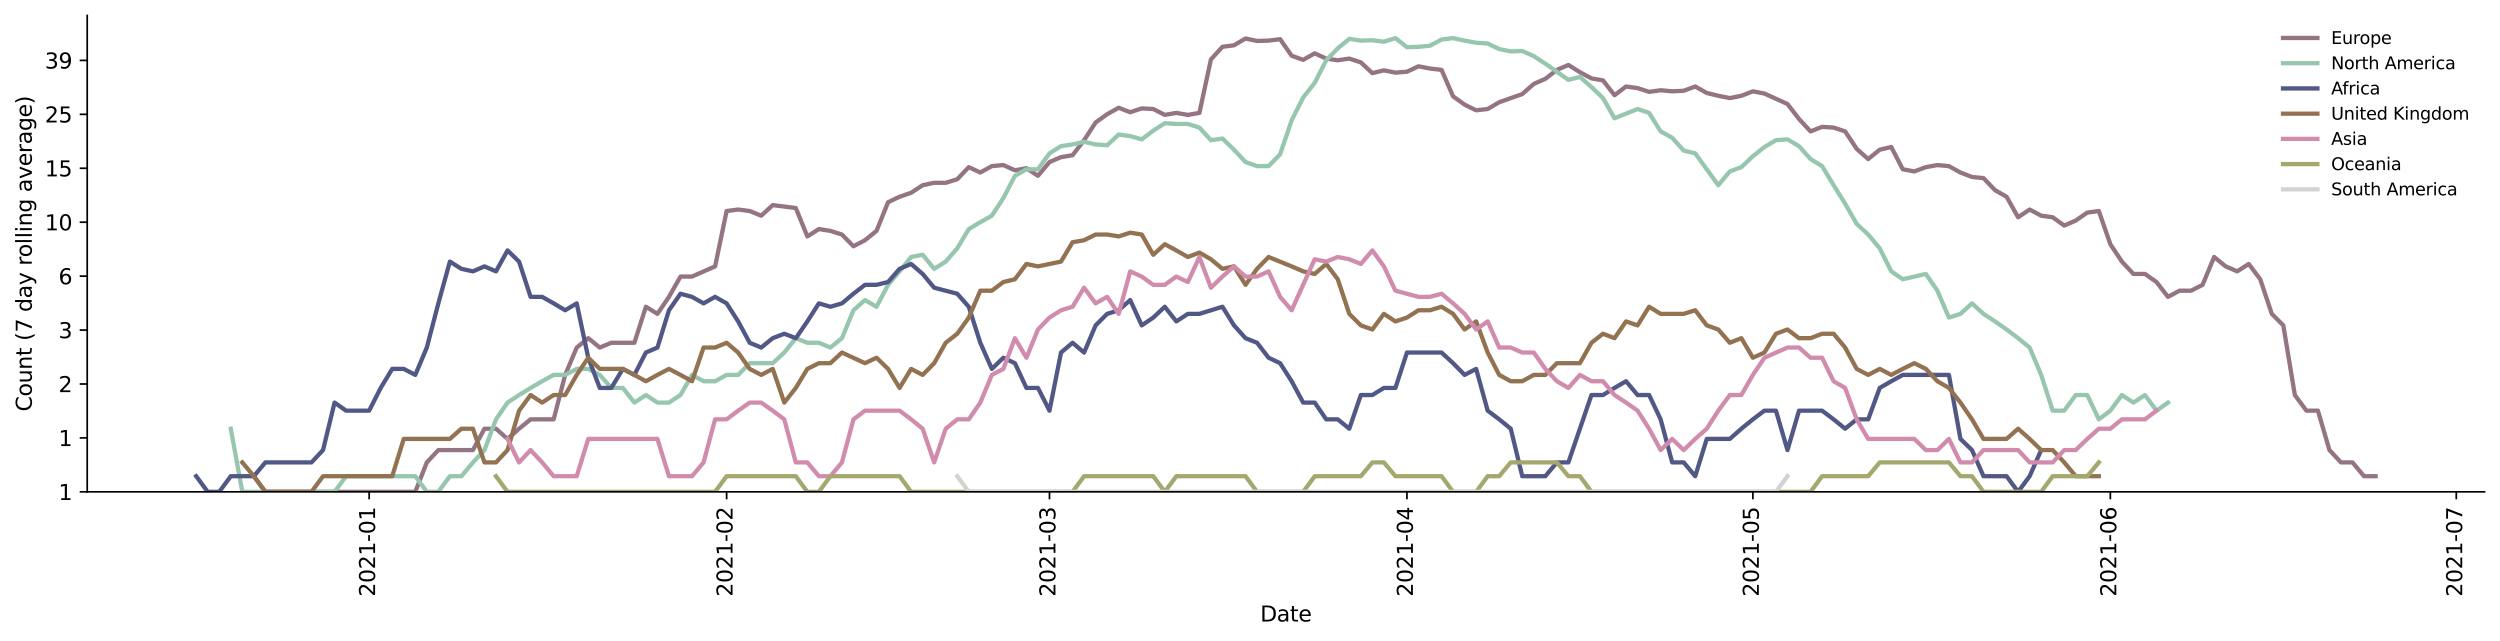 <?xml version="1.0" encoding="utf-8" standalone="no"?>
<!DOCTYPE svg PUBLIC "-//W3C//DTD SVG 1.1//EN"
  "http://www.w3.org/Graphics/SVG/1.1/DTD/svg11.dtd">
<svg height="298.621pt" version="1.1" viewBox="0 0 1163.803 298.621" width="1163.803pt" xmlns="http://www.w3.org/2000/svg" xmlns:xlink="http://www.w3.org/1999/xlink">
 <defs>
  <style type="text/css">*{stroke-linecap:butt;stroke-linejoin:round;}</style>
 </defs>
 <g id="figure_1">
  <g id="patch_1">
   <path d="M 0 298.621 
L 1163.803 298.621 
L 1163.803 0 
L 0 0 
z
" style="fill:#ffffff;"/>
  </g>
  <g id="axes_1">
   <g id="patch_2">
    <path d="M 40.603 228.96 
L 1156.603 228.96 
L 1156.603 7.2 
L 40.603 7.2 
z
" style="fill:#ffffff;"/>
   </g>
   <g id="matplotlib.axis_1">
    <g id="xtick_1">
     <g id="line2d_1">
      <defs>
       <path d="M 0 0 
L 0 3.5 
" id="m1c89837f3d" style="stroke:#000000;stroke-width:0.8;"/>
      </defs>
      <g>
       <use style="stroke:#000000;stroke-width:0.8;" x="171.85" xlink:href="#m1c89837f3d" y="228.96"/>
      </g>
     </g>
     <g id="text_1">
      <!-- 2021-01 -->
      <g transform="translate(174.609 277.743)rotate(-90)scale(0.1 -0.1)">
       <defs>
        <path d="M 1228 531 
L 3431 531 
L 3431 0 
L 469 0 
L 469 531 
Q 828 903 1448 1529 
Q 2069 2156 2228 2338 
Q 2531 2678 2651 2914 
Q 2772 3150 2772 3378 
Q 2772 3750 2511 3984 
Q 2250 4219 1831 4219 
Q 1534 4219 1204 4116 
Q 875 4013 500 3803 
L 500 4441 
Q 881 4594 1212 4672 
Q 1544 4750 1819 4750 
Q 2544 4750 2975 4387 
Q 3406 4025 3406 3419 
Q 3406 3131 3298 2873 
Q 3191 2616 2906 2266 
Q 2828 2175 2409 1742 
Q 1991 1309 1228 531 
z
" id="DejaVuSans-32" transform="scale(0.016)"/>
        <path d="M 2034 4250 
Q 1547 4250 1301 3770 
Q 1056 3291 1056 2328 
Q 1056 1369 1301 889 
Q 1547 409 2034 409 
Q 2525 409 2770 889 
Q 3016 1369 3016 2328 
Q 3016 3291 2770 3770 
Q 2525 4250 2034 4250 
z
M 2034 4750 
Q 2819 4750 3233 4129 
Q 3647 3509 3647 2328 
Q 3647 1150 3233 529 
Q 2819 -91 2034 -91 
Q 1250 -91 836 529 
Q 422 1150 422 2328 
Q 422 3509 836 4129 
Q 1250 4750 2034 4750 
z
" id="DejaVuSans-30" transform="scale(0.016)"/>
        <path d="M 794 531 
L 1825 531 
L 1825 4091 
L 703 3866 
L 703 4441 
L 1819 4666 
L 2450 4666 
L 2450 531 
L 3481 531 
L 3481 0 
L 794 0 
L 794 531 
z
" id="DejaVuSans-31" transform="scale(0.016)"/>
        <path d="M 313 2009 
L 1997 2009 
L 1997 1497 
L 313 1497 
L 313 2009 
z
" id="DejaVuSans-2d" transform="scale(0.016)"/>
       </defs>
       <use xlink:href="#DejaVuSans-32"/>
       <use x="63.623" xlink:href="#DejaVuSans-30"/>
       <use x="127.246" xlink:href="#DejaVuSans-32"/>
       <use x="190.869" xlink:href="#DejaVuSans-31"/>
       <use x="254.492" xlink:href="#DejaVuSans-2d"/>
       <use x="290.576" xlink:href="#DejaVuSans-30"/>
       <use x="354.199" xlink:href="#DejaVuSans-31"/>
      </g>
     </g>
    </g>
    <g id="xtick_2">
     <g id="line2d_2">
      <g>
       <use style="stroke:#000000;stroke-width:0.8;" x="338.257" xlink:href="#m1c89837f3d" y="228.96"/>
      </g>
     </g>
     <g id="text_2">
      <!-- 2021-02 -->
      <g transform="translate(341.016 277.743)rotate(-90)scale(0.1 -0.1)">
       <use xlink:href="#DejaVuSans-32"/>
       <use x="63.623" xlink:href="#DejaVuSans-30"/>
       <use x="127.246" xlink:href="#DejaVuSans-32"/>
       <use x="190.869" xlink:href="#DejaVuSans-31"/>
       <use x="254.492" xlink:href="#DejaVuSans-2d"/>
       <use x="290.576" xlink:href="#DejaVuSans-30"/>
       <use x="354.199" xlink:href="#DejaVuSans-32"/>
      </g>
     </g>
    </g>
    <g id="xtick_3">
     <g id="line2d_3">
      <g>
       <use style="stroke:#000000;stroke-width:0.8;" x="488.56" xlink:href="#m1c89837f3d" y="228.96"/>
      </g>
     </g>
     <g id="text_3">
      <!-- 2021-03 -->
      <g transform="translate(491.319 277.743)rotate(-90)scale(0.1 -0.1)">
       <defs>
        <path d="M 2597 2516 
Q 3050 2419 3304 2112 
Q 3559 1806 3559 1356 
Q 3559 666 3084 287 
Q 2609 -91 1734 -91 
Q 1441 -91 1130 -33 
Q 819 25 488 141 
L 488 750 
Q 750 597 1062 519 
Q 1375 441 1716 441 
Q 2309 441 2620 675 
Q 2931 909 2931 1356 
Q 2931 1769 2642 2001 
Q 2353 2234 1838 2234 
L 1294 2234 
L 1294 2753 
L 1863 2753 
Q 2328 2753 2575 2939 
Q 2822 3125 2822 3475 
Q 2822 3834 2567 4026 
Q 2313 4219 1838 4219 
Q 1578 4219 1281 4162 
Q 984 4106 628 3988 
L 628 4550 
Q 988 4650 1302 4700 
Q 1616 4750 1894 4750 
Q 2613 4750 3031 4423 
Q 3450 4097 3450 3541 
Q 3450 3153 3228 2886 
Q 3006 2619 2597 2516 
z
" id="DejaVuSans-33" transform="scale(0.016)"/>
       </defs>
       <use xlink:href="#DejaVuSans-32"/>
       <use x="63.623" xlink:href="#DejaVuSans-30"/>
       <use x="127.246" xlink:href="#DejaVuSans-32"/>
       <use x="190.869" xlink:href="#DejaVuSans-31"/>
       <use x="254.492" xlink:href="#DejaVuSans-2d"/>
       <use x="290.576" xlink:href="#DejaVuSans-30"/>
       <use x="354.199" xlink:href="#DejaVuSans-33"/>
      </g>
     </g>
    </g>
    <g id="xtick_4">
     <g id="line2d_4">
      <g>
       <use style="stroke:#000000;stroke-width:0.8;" x="654.967" xlink:href="#m1c89837f3d" y="228.96"/>
      </g>
     </g>
     <g id="text_4">
      <!-- 2021-04 -->
      <g transform="translate(657.726 277.743)rotate(-90)scale(0.1 -0.1)">
       <defs>
        <path d="M 2419 4116 
L 825 1625 
L 2419 1625 
L 2419 4116 
z
M 2253 4666 
L 3047 4666 
L 3047 1625 
L 3713 1625 
L 3713 1100 
L 3047 1100 
L 3047 0 
L 2419 0 
L 2419 1100 
L 313 1100 
L 313 1709 
L 2253 4666 
z
" id="DejaVuSans-34" transform="scale(0.016)"/>
       </defs>
       <use xlink:href="#DejaVuSans-32"/>
       <use x="63.623" xlink:href="#DejaVuSans-30"/>
       <use x="127.246" xlink:href="#DejaVuSans-32"/>
       <use x="190.869" xlink:href="#DejaVuSans-31"/>
       <use x="254.492" xlink:href="#DejaVuSans-2d"/>
       <use x="290.576" xlink:href="#DejaVuSans-30"/>
       <use x="354.199" xlink:href="#DejaVuSans-34"/>
      </g>
     </g>
    </g>
    <g id="xtick_5">
     <g id="line2d_5">
      <g>
       <use style="stroke:#000000;stroke-width:0.8;" x="816.006" xlink:href="#m1c89837f3d" y="228.96"/>
      </g>
     </g>
     <g id="text_5">
      <!-- 2021-05 -->
      <g transform="translate(818.765 277.743)rotate(-90)scale(0.1 -0.1)">
       <defs>
        <path d="M 691 4666 
L 3169 4666 
L 3169 4134 
L 1269 4134 
L 1269 2991 
Q 1406 3038 1543 3061 
Q 1681 3084 1819 3084 
Q 2600 3084 3056 2656 
Q 3513 2228 3513 1497 
Q 3513 744 3044 326 
Q 2575 -91 1722 -91 
Q 1428 -91 1123 -41 
Q 819 9 494 109 
L 494 744 
Q 775 591 1075 516 
Q 1375 441 1709 441 
Q 2250 441 2565 725 
Q 2881 1009 2881 1497 
Q 2881 1984 2565 2268 
Q 2250 2553 1709 2553 
Q 1456 2553 1204 2497 
Q 953 2441 691 2322 
L 691 4666 
z
" id="DejaVuSans-35" transform="scale(0.016)"/>
       </defs>
       <use xlink:href="#DejaVuSans-32"/>
       <use x="63.623" xlink:href="#DejaVuSans-30"/>
       <use x="127.246" xlink:href="#DejaVuSans-32"/>
       <use x="190.869" xlink:href="#DejaVuSans-31"/>
       <use x="254.492" xlink:href="#DejaVuSans-2d"/>
       <use x="290.576" xlink:href="#DejaVuSans-30"/>
       <use x="354.199" xlink:href="#DejaVuSans-35"/>
      </g>
     </g>
    </g>
    <g id="xtick_6">
     <g id="line2d_6">
      <g>
       <use style="stroke:#000000;stroke-width:0.8;" x="982.413" xlink:href="#m1c89837f3d" y="228.96"/>
      </g>
     </g>
     <g id="text_6">
      <!-- 2021-06 -->
      <g transform="translate(985.172 277.743)rotate(-90)scale(0.1 -0.1)">
       <defs>
        <path d="M 2113 2584 
Q 1688 2584 1439 2293 
Q 1191 2003 1191 1497 
Q 1191 994 1439 701 
Q 1688 409 2113 409 
Q 2538 409 2786 701 
Q 3034 994 3034 1497 
Q 3034 2003 2786 2293 
Q 2538 2584 2113 2584 
z
M 3366 4563 
L 3366 3988 
Q 3128 4100 2886 4159 
Q 2644 4219 2406 4219 
Q 1781 4219 1451 3797 
Q 1122 3375 1075 2522 
Q 1259 2794 1537 2939 
Q 1816 3084 2150 3084 
Q 2853 3084 3261 2657 
Q 3669 2231 3669 1497 
Q 3669 778 3244 343 
Q 2819 -91 2113 -91 
Q 1303 -91 875 529 
Q 447 1150 447 2328 
Q 447 3434 972 4092 
Q 1497 4750 2381 4750 
Q 2619 4750 2861 4703 
Q 3103 4656 3366 4563 
z
" id="DejaVuSans-36" transform="scale(0.016)"/>
       </defs>
       <use xlink:href="#DejaVuSans-32"/>
       <use x="63.623" xlink:href="#DejaVuSans-30"/>
       <use x="127.246" xlink:href="#DejaVuSans-32"/>
       <use x="190.869" xlink:href="#DejaVuSans-31"/>
       <use x="254.492" xlink:href="#DejaVuSans-2d"/>
       <use x="290.576" xlink:href="#DejaVuSans-30"/>
       <use x="354.199" xlink:href="#DejaVuSans-36"/>
      </g>
     </g>
    </g>
    <g id="xtick_7">
     <g id="line2d_7">
      <g>
       <use style="stroke:#000000;stroke-width:0.8;" x="1143.452" xlink:href="#m1c89837f3d" y="228.96"/>
      </g>
     </g>
     <g id="text_7">
      <!-- 2021-07 -->
      <g transform="translate(1146.211 277.743)rotate(-90)scale(0.1 -0.1)">
       <defs>
        <path d="M 525 4666 
L 3525 4666 
L 3525 4397 
L 1831 0 
L 1172 0 
L 2766 4134 
L 525 4134 
L 525 4666 
z
" id="DejaVuSans-37" transform="scale(0.016)"/>
       </defs>
       <use xlink:href="#DejaVuSans-32"/>
       <use x="63.623" xlink:href="#DejaVuSans-30"/>
       <use x="127.246" xlink:href="#DejaVuSans-32"/>
       <use x="190.869" xlink:href="#DejaVuSans-31"/>
       <use x="254.492" xlink:href="#DejaVuSans-2d"/>
       <use x="290.576" xlink:href="#DejaVuSans-30"/>
       <use x="354.199" xlink:href="#DejaVuSans-37"/>
      </g>
     </g>
    </g>
    <g id="text_8">
     <!-- Date -->
     <g transform="translate(586.652 289.341)scale(0.1 -0.1)">
      <defs>
       <path d="M 1259 4147 
L 1259 519 
L 2022 519 
Q 2988 519 3436 956 
Q 3884 1394 3884 2338 
Q 3884 3275 3436 3711 
Q 2988 4147 2022 4147 
L 1259 4147 
z
M 628 4666 
L 1925 4666 
Q 3281 4666 3915 4102 
Q 4550 3538 4550 2338 
Q 4550 1131 3912 565 
Q 3275 0 1925 0 
L 628 0 
L 628 4666 
z
" id="DejaVuSans-44" transform="scale(0.016)"/>
       <path d="M 2194 1759 
Q 1497 1759 1228 1600 
Q 959 1441 959 1056 
Q 959 750 1161 570 
Q 1363 391 1709 391 
Q 2188 391 2477 730 
Q 2766 1069 2766 1631 
L 2766 1759 
L 2194 1759 
z
M 3341 1997 
L 3341 0 
L 2766 0 
L 2766 531 
Q 2569 213 2275 61 
Q 1981 -91 1556 -91 
Q 1019 -91 701 211 
Q 384 513 384 1019 
Q 384 1609 779 1909 
Q 1175 2209 1959 2209 
L 2766 2209 
L 2766 2266 
Q 2766 2663 2505 2880 
Q 2244 3097 1772 3097 
Q 1472 3097 1187 3025 
Q 903 2953 641 2809 
L 641 3341 
Q 956 3463 1253 3523 
Q 1550 3584 1831 3584 
Q 2591 3584 2966 3190 
Q 3341 2797 3341 1997 
z
" id="DejaVuSans-61" transform="scale(0.016)"/>
       <path d="M 1172 4494 
L 1172 3500 
L 2356 3500 
L 2356 3053 
L 1172 3053 
L 1172 1153 
Q 1172 725 1289 603 
Q 1406 481 1766 481 
L 2356 481 
L 2356 0 
L 1766 0 
Q 1100 0 847 248 
Q 594 497 594 1153 
L 594 3053 
L 172 3053 
L 172 3500 
L 594 3500 
L 594 4494 
L 1172 4494 
z
" id="DejaVuSans-74" transform="scale(0.016)"/>
       <path d="M 3597 1894 
L 3597 1613 
L 953 1613 
Q 991 1019 1311 708 
Q 1631 397 2203 397 
Q 2534 397 2845 478 
Q 3156 559 3463 722 
L 3463 178 
Q 3153 47 2828 -22 
Q 2503 -91 2169 -91 
Q 1331 -91 842 396 
Q 353 884 353 1716 
Q 353 2575 817 3079 
Q 1281 3584 2069 3584 
Q 2775 3584 3186 3129 
Q 3597 2675 3597 1894 
z
M 3022 2063 
Q 3016 2534 2758 2815 
Q 2500 3097 2075 3097 
Q 1594 3097 1305 2825 
Q 1016 2553 972 2059 
L 3022 2063 
z
" id="DejaVuSans-65" transform="scale(0.016)"/>
      </defs>
      <use xlink:href="#DejaVuSans-44"/>
      <use x="77.002" xlink:href="#DejaVuSans-61"/>
      <use x="138.281" xlink:href="#DejaVuSans-74"/>
      <use x="177.49" xlink:href="#DejaVuSans-65"/>
     </g>
    </g>
   </g>
   <g id="matplotlib.axis_2">
    <g id="ytick_1">
     <g id="line2d_8">
      <defs>
       <path d="M 0 0 
L -3.5 0 
" id="mdc0ecfff14" style="stroke:#000000;stroke-width:0.8;"/>
      </defs>
      <g>
       <use style="stroke:#000000;stroke-width:0.8;" x="40.603" xlink:href="#mdc0ecfff14" y="228.96"/>
      </g>
     </g>
     <g id="text_9">
      <!-- 1 -->
      <g transform="translate(27.241 232.759)scale(0.1 -0.1)">
       <use xlink:href="#DejaVuSans-31"/>
      </g>
     </g>
    </g>
    <g id="ytick_2">
     <g id="line2d_9">
      <g>
       <use style="stroke:#000000;stroke-width:0.8;" x="40.603" xlink:href="#mdc0ecfff14" y="203.855"/>
      </g>
     </g>
     <g id="text_10">
      <!-- 1 -->
      <g transform="translate(27.241 207.654)scale(0.1 -0.1)">
       <use xlink:href="#DejaVuSans-31"/>
      </g>
     </g>
    </g>
    <g id="ytick_3">
     <g id="line2d_10">
      <g>
       <use style="stroke:#000000;stroke-width:0.8;" x="40.603" xlink:href="#mdc0ecfff14" y="178.75"/>
      </g>
     </g>
     <g id="text_11">
      <!-- 2 -->
      <g transform="translate(27.241 182.549)scale(0.1 -0.1)">
       <use xlink:href="#DejaVuSans-32"/>
      </g>
     </g>
    </g>
    <g id="ytick_4">
     <g id="line2d_11">
      <g>
       <use style="stroke:#000000;stroke-width:0.8;" x="40.603" xlink:href="#mdc0ecfff14" y="153.645"/>
      </g>
     </g>
     <g id="text_12">
      <!-- 3 -->
      <g transform="translate(27.241 157.444)scale(0.1 -0.1)">
       <use xlink:href="#DejaVuSans-33"/>
      </g>
     </g>
    </g>
    <g id="ytick_5">
     <g id="line2d_12">
      <g>
       <use style="stroke:#000000;stroke-width:0.8;" x="40.603" xlink:href="#mdc0ecfff14" y="128.54"/>
      </g>
     </g>
     <g id="text_13">
      <!-- 6 -->
      <g transform="translate(27.241 132.339)scale(0.1 -0.1)">
       <use xlink:href="#DejaVuSans-36"/>
      </g>
     </g>
    </g>
    <g id="ytick_6">
     <g id="line2d_13">
      <g>
       <use style="stroke:#000000;stroke-width:0.8;" x="40.603" xlink:href="#mdc0ecfff14" y="103.435"/>
      </g>
     </g>
     <g id="text_14">
      <!-- 10 -->
      <g transform="translate(20.878 107.234)scale(0.1 -0.1)">
       <use xlink:href="#DejaVuSans-31"/>
       <use x="63.623" xlink:href="#DejaVuSans-30"/>
      </g>
     </g>
    </g>
    <g id="ytick_7">
     <g id="line2d_14">
      <g>
       <use style="stroke:#000000;stroke-width:0.8;" x="40.603" xlink:href="#mdc0ecfff14" y="78.33"/>
      </g>
     </g>
     <g id="text_15">
      <!-- 15 -->
      <g transform="translate(20.878 82.129)scale(0.1 -0.1)">
       <use xlink:href="#DejaVuSans-31"/>
       <use x="63.623" xlink:href="#DejaVuSans-35"/>
      </g>
     </g>
    </g>
    <g id="ytick_8">
     <g id="line2d_15">
      <g>
       <use style="stroke:#000000;stroke-width:0.8;" x="40.603" xlink:href="#mdc0ecfff14" y="53.225"/>
      </g>
     </g>
     <g id="text_16">
      <!-- 25 -->
      <g transform="translate(20.878 57.024)scale(0.1 -0.1)">
       <use xlink:href="#DejaVuSans-32"/>
       <use x="63.623" xlink:href="#DejaVuSans-35"/>
      </g>
     </g>
    </g>
    <g id="ytick_9">
     <g id="line2d_16">
      <g>
       <use style="stroke:#000000;stroke-width:0.8;" x="40.603" xlink:href="#mdc0ecfff14" y="28.12"/>
      </g>
     </g>
     <g id="text_17">
      <!-- 39 -->
      <g transform="translate(20.878 31.919)scale(0.1 -0.1)">
       <defs>
        <path d="M 703 97 
L 703 672 
Q 941 559 1184 500 
Q 1428 441 1663 441 
Q 2288 441 2617 861 
Q 2947 1281 2994 2138 
Q 2813 1869 2534 1725 
Q 2256 1581 1919 1581 
Q 1219 1581 811 2004 
Q 403 2428 403 3163 
Q 403 3881 828 4315 
Q 1253 4750 1959 4750 
Q 2769 4750 3195 4129 
Q 3622 3509 3622 2328 
Q 3622 1225 3098 567 
Q 2575 -91 1691 -91 
Q 1453 -91 1209 -44 
Q 966 3 703 97 
z
M 1959 2075 
Q 2384 2075 2632 2365 
Q 2881 2656 2881 3163 
Q 2881 3666 2632 3958 
Q 2384 4250 1959 4250 
Q 1534 4250 1286 3958 
Q 1038 3666 1038 3163 
Q 1038 2656 1286 2365 
Q 1534 2075 1959 2075 
z
" id="DejaVuSans-39" transform="scale(0.016)"/>
       </defs>
       <use xlink:href="#DejaVuSans-33"/>
       <use x="63.623" xlink:href="#DejaVuSans-39"/>
      </g>
     </g>
    </g>
    <g id="text_18">
     <!-- Count (7 day rolling average) -->
     <g transform="translate(14.798 191.548)rotate(-90)scale(0.1 -0.1)">
      <defs>
       <path d="M 4122 4306 
L 4122 3641 
Q 3803 3938 3442 4084 
Q 3081 4231 2675 4231 
Q 1875 4231 1450 3742 
Q 1025 3253 1025 2328 
Q 1025 1406 1450 917 
Q 1875 428 2675 428 
Q 3081 428 3442 575 
Q 3803 722 4122 1019 
L 4122 359 
Q 3791 134 3420 21 
Q 3050 -91 2638 -91 
Q 1578 -91 968 557 
Q 359 1206 359 2328 
Q 359 3453 968 4101 
Q 1578 4750 2638 4750 
Q 3056 4750 3426 4639 
Q 3797 4528 4122 4306 
z
" id="DejaVuSans-43" transform="scale(0.016)"/>
       <path d="M 1959 3097 
Q 1497 3097 1228 2736 
Q 959 2375 959 1747 
Q 959 1119 1226 758 
Q 1494 397 1959 397 
Q 2419 397 2687 759 
Q 2956 1122 2956 1747 
Q 2956 2369 2687 2733 
Q 2419 3097 1959 3097 
z
M 1959 3584 
Q 2709 3584 3137 3096 
Q 3566 2609 3566 1747 
Q 3566 888 3137 398 
Q 2709 -91 1959 -91 
Q 1206 -91 779 398 
Q 353 888 353 1747 
Q 353 2609 779 3096 
Q 1206 3584 1959 3584 
z
" id="DejaVuSans-6f" transform="scale(0.016)"/>
       <path d="M 544 1381 
L 544 3500 
L 1119 3500 
L 1119 1403 
Q 1119 906 1312 657 
Q 1506 409 1894 409 
Q 2359 409 2629 706 
Q 2900 1003 2900 1516 
L 2900 3500 
L 3475 3500 
L 3475 0 
L 2900 0 
L 2900 538 
Q 2691 219 2414 64 
Q 2138 -91 1772 -91 
Q 1169 -91 856 284 
Q 544 659 544 1381 
z
M 1991 3584 
L 1991 3584 
z
" id="DejaVuSans-75" transform="scale(0.016)"/>
       <path d="M 3513 2113 
L 3513 0 
L 2938 0 
L 2938 2094 
Q 2938 2591 2744 2837 
Q 2550 3084 2163 3084 
Q 1697 3084 1428 2787 
Q 1159 2491 1159 1978 
L 1159 0 
L 581 0 
L 581 3500 
L 1159 3500 
L 1159 2956 
Q 1366 3272 1645 3428 
Q 1925 3584 2291 3584 
Q 2894 3584 3203 3211 
Q 3513 2838 3513 2113 
z
" id="DejaVuSans-6e" transform="scale(0.016)"/>
       <path id="DejaVuSans-20" transform="scale(0.016)"/>
       <path d="M 1984 4856 
Q 1566 4138 1362 3434 
Q 1159 2731 1159 2009 
Q 1159 1288 1364 580 
Q 1569 -128 1984 -844 
L 1484 -844 
Q 1016 -109 783 600 
Q 550 1309 550 2009 
Q 550 2706 781 3412 
Q 1013 4119 1484 4856 
L 1984 4856 
z
" id="DejaVuSans-28" transform="scale(0.016)"/>
       <path d="M 2906 2969 
L 2906 4863 
L 3481 4863 
L 3481 0 
L 2906 0 
L 2906 525 
Q 2725 213 2448 61 
Q 2172 -91 1784 -91 
Q 1150 -91 751 415 
Q 353 922 353 1747 
Q 353 2572 751 3078 
Q 1150 3584 1784 3584 
Q 2172 3584 2448 3432 
Q 2725 3281 2906 2969 
z
M 947 1747 
Q 947 1113 1208 752 
Q 1469 391 1925 391 
Q 2381 391 2643 752 
Q 2906 1113 2906 1747 
Q 2906 2381 2643 2742 
Q 2381 3103 1925 3103 
Q 1469 3103 1208 2742 
Q 947 2381 947 1747 
z
" id="DejaVuSans-64" transform="scale(0.016)"/>
       <path d="M 2059 -325 
Q 1816 -950 1584 -1140 
Q 1353 -1331 966 -1331 
L 506 -1331 
L 506 -850 
L 844 -850 
Q 1081 -850 1212 -737 
Q 1344 -625 1503 -206 
L 1606 56 
L 191 3500 
L 800 3500 
L 1894 763 
L 2988 3500 
L 3597 3500 
L 2059 -325 
z
" id="DejaVuSans-79" transform="scale(0.016)"/>
       <path d="M 2631 2963 
Q 2534 3019 2420 3045 
Q 2306 3072 2169 3072 
Q 1681 3072 1420 2755 
Q 1159 2438 1159 1844 
L 1159 0 
L 581 0 
L 581 3500 
L 1159 3500 
L 1159 2956 
Q 1341 3275 1631 3429 
Q 1922 3584 2338 3584 
Q 2397 3584 2469 3576 
Q 2541 3569 2628 3553 
L 2631 2963 
z
" id="DejaVuSans-72" transform="scale(0.016)"/>
       <path d="M 603 4863 
L 1178 4863 
L 1178 0 
L 603 0 
L 603 4863 
z
" id="DejaVuSans-6c" transform="scale(0.016)"/>
       <path d="M 603 3500 
L 1178 3500 
L 1178 0 
L 603 0 
L 603 3500 
z
M 603 4863 
L 1178 4863 
L 1178 4134 
L 603 4134 
L 603 4863 
z
" id="DejaVuSans-69" transform="scale(0.016)"/>
       <path d="M 2906 1791 
Q 2906 2416 2648 2759 
Q 2391 3103 1925 3103 
Q 1463 3103 1205 2759 
Q 947 2416 947 1791 
Q 947 1169 1205 825 
Q 1463 481 1925 481 
Q 2391 481 2648 825 
Q 2906 1169 2906 1791 
z
M 3481 434 
Q 3481 -459 3084 -895 
Q 2688 -1331 1869 -1331 
Q 1566 -1331 1297 -1286 
Q 1028 -1241 775 -1147 
L 775 -588 
Q 1028 -725 1275 -790 
Q 1522 -856 1778 -856 
Q 2344 -856 2625 -561 
Q 2906 -266 2906 331 
L 2906 616 
Q 2728 306 2450 153 
Q 2172 0 1784 0 
Q 1141 0 747 490 
Q 353 981 353 1791 
Q 353 2603 747 3093 
Q 1141 3584 1784 3584 
Q 2172 3584 2450 3431 
Q 2728 3278 2906 2969 
L 2906 3500 
L 3481 3500 
L 3481 434 
z
" id="DejaVuSans-67" transform="scale(0.016)"/>
       <path d="M 191 3500 
L 800 3500 
L 1894 563 
L 2988 3500 
L 3597 3500 
L 2284 0 
L 1503 0 
L 191 3500 
z
" id="DejaVuSans-76" transform="scale(0.016)"/>
       <path d="M 513 4856 
L 1013 4856 
Q 1481 4119 1714 3412 
Q 1947 2706 1947 2009 
Q 1947 1309 1714 600 
Q 1481 -109 1013 -844 
L 513 -844 
Q 928 -128 1133 580 
Q 1338 1288 1338 2009 
Q 1338 2731 1133 3434 
Q 928 4138 513 4856 
z
" id="DejaVuSans-29" transform="scale(0.016)"/>
      </defs>
      <use xlink:href="#DejaVuSans-43"/>
      <use x="69.824" xlink:href="#DejaVuSans-6f"/>
      <use x="131.006" xlink:href="#DejaVuSans-75"/>
      <use x="194.385" xlink:href="#DejaVuSans-6e"/>
      <use x="257.764" xlink:href="#DejaVuSans-74"/>
      <use x="296.973" xlink:href="#DejaVuSans-20"/>
      <use x="328.76" xlink:href="#DejaVuSans-28"/>
      <use x="367.773" xlink:href="#DejaVuSans-37"/>
      <use x="431.396" xlink:href="#DejaVuSans-20"/>
      <use x="463.184" xlink:href="#DejaVuSans-64"/>
      <use x="526.66" xlink:href="#DejaVuSans-61"/>
      <use x="587.939" xlink:href="#DejaVuSans-79"/>
      <use x="647.119" xlink:href="#DejaVuSans-20"/>
      <use x="678.906" xlink:href="#DejaVuSans-72"/>
      <use x="717.77" xlink:href="#DejaVuSans-6f"/>
      <use x="778.951" xlink:href="#DejaVuSans-6c"/>
      <use x="806.734" xlink:href="#DejaVuSans-6c"/>
      <use x="834.518" xlink:href="#DejaVuSans-69"/>
      <use x="862.301" xlink:href="#DejaVuSans-6e"/>
      <use x="925.68" xlink:href="#DejaVuSans-67"/>
      <use x="989.156" xlink:href="#DejaVuSans-20"/>
      <use x="1020.943" xlink:href="#DejaVuSans-61"/>
      <use x="1082.223" xlink:href="#DejaVuSans-76"/>
      <use x="1141.402" xlink:href="#DejaVuSans-65"/>
      <use x="1202.926" xlink:href="#DejaVuSans-72"/>
      <use x="1244.039" xlink:href="#DejaVuSans-61"/>
      <use x="1305.318" xlink:href="#DejaVuSans-67"/>
      <use x="1368.795" xlink:href="#DejaVuSans-65"/>
      <use x="1430.318" xlink:href="#DejaVuSans-29"/>
     </g>
    </g>
   </g>
   <g id="line2d_17">
    <path clip-path="url(#pf2cf1df32c)" d="M 118.17 221.681 
L 123.538 228.96 
L 193.322 228.96 
L 198.69 215.26 
L 204.058 209.516 
L 220.162 209.516 
L 225.53 199.577 
L 230.897 199.577 
L 236.265 204.32 
L 241.633 199.577 
L 247.001 195.213 
L 257.737 195.213 
L 263.105 174.525 
L 268.473 161.79 
L 273.841 157.426 
L 279.209 161.79 
L 284.577 159.564 
L 295.313 159.564 
L 300.681 142.802 
L 306.049 146.107 
L 311.417 138.192 
L 316.785 128.746 
L 322.153 128.746 
L 332.889 124.003 
L 338.257 98.239 
L 343.625 97.536 
L 348.993 98.239 
L 354.361 100.406 
L 359.729 95.478 
L 370.465 96.841 
L 375.833 110.051 
L 381.201 106.643 
L 386.568 107.475 
L 391.936 109.179 
L 397.304 114.635 
L 402.672 111.838 
L 408.04 107.475 
L 413.408 94.149 
L 418.776 91.583 
L 424.144 89.735 
L 429.512 86.216 
L 434.88 85.092 
L 440.248 85.092 
L 445.616 83.448 
L 450.984 77.813 
L 456.352 80.302 
L 461.72 77.328 
L 467.088 76.848 
L 472.456 79.293 
L 477.824 78.302 
L 483.192 81.853 
L 488.56 75.432 
L 493.928 73.15 
L 499.296 72.264 
L 504.664 65.26 
L 510.032 57.023 
L 515.4 53.173 
L 520.768 50.16 
L 526.136 52.251 
L 531.504 50.454 
L 536.872 50.75 
L 542.239 53.483 
L 547.607 52.557 
L 552.975 53.483 
L 558.343 52.557 
L 563.711 27.667 
L 569.079 21.788 
L 574.447 21.095 
L 579.815 17.922 
L 585.183 19.07 
L 590.551 18.904 
L 595.919 18.247 
L 601.287 25.948 
L 606.655 27.861 
L 612.023 24.832 
L 617.391 27.28 
L 622.759 28.056 
L 628.127 27.28 
L 633.495 29.042 
L 638.863 34.039 
L 644.231 32.746 
L 649.599 33.822 
L 654.967 33.389 
L 660.335 30.863 
L 665.703 31.901 
L 671.071 32.534 
L 676.439 44.858 
L 681.807 48.714 
L 687.175 51.345 
L 692.543 50.75 
L 697.91 47.584 
L 708.646 43.804 
L 714.014 39.061 
L 719.382 36.721 
L 724.75 32.534 
L 730.118 30.249 
L 735.486 33.605 
L 740.854 36.492 
L 746.222 37.412 
L 751.59 44.329 
L 756.958 40.27 
L 762.326 41.008 
L 767.694 42.771 
L 773.062 42.008 
L 778.43 42.516 
L 783.798 42.261 
L 789.166 40.27 
L 794.534 43.285 
L 799.902 44.593 
L 805.27 45.662 
L 810.638 44.593 
L 816.006 42.516 
L 821.374 43.544 
L 832.11 48.429 
L 837.478 55.385 
L 842.846 61.165 
L 848.214 59.054 
L 853.581 59.4 
L 858.949 61.165 
L 864.317 69.27 
L 869.685 74.052 
L 875.053 69.688 
L 880.421 68.444 
L 885.789 78.795 
L 891.157 79.795 
L 896.525 77.813 
L 901.893 76.848 
L 907.261 77.328 
L 912.629 80.302 
L 917.997 82.379 
L 923.365 82.911 
L 928.733 88.536 
L 934.101 91.583 
L 939.469 101.147 
L 944.837 97.536 
L 950.205 100.406 
L 955.573 101.147 
L 960.941 105.015 
L 966.309 102.662 
L 971.677 98.952 
L 977.045 98.239 
L 982.413 113.687 
L 987.781 121.778 
L 993.149 127.521 
L 998.517 127.521 
L 1003.885 131.282 
L 1009.252 138.192 
L 1014.62 135.322 
L 1019.988 135.322 
L 1025.356 132.596 
L 1030.724 119.64 
L 1036.092 124.003 
L 1041.46 126.323 
L 1046.828 122.879 
L 1052.196 130 
L 1057.564 146.107 
L 1062.932 151.473 
L 1068.3 183.894 
L 1073.668 191.173 
L 1079.036 191.173 
L 1084.404 209.516 
L 1089.772 215.26 
L 1095.14 215.26 
L 1100.508 221.681 
L 1105.876 221.681 
L 1105.876 221.681 
" style="fill:none;stroke:#947383;stroke-linecap:square;stroke-width:2;"/>
   </g>
   <g id="line2d_18">
    <path clip-path="url(#pf2cf1df32c)" d="M 107.434 199.577 
L 112.802 228.96 
L 155.746 228.96 
L 161.114 221.681 
L 193.322 221.681 
L 198.69 228.96 
L 204.058 228.96 
L 209.426 221.681 
L 214.794 221.681 
L 220.162 215.26 
L 225.53 209.516 
L 230.897 195.213 
L 236.265 187.412 
L 241.633 183.894 
L 247.001 180.589 
L 252.369 177.473 
L 257.737 174.525 
L 263.105 174.525 
L 268.473 171.729 
L 273.841 171.729 
L 279.209 174.525 
L 284.577 180.589 
L 289.945 180.589 
L 295.313 187.412 
L 300.681 183.894 
L 306.049 187.412 
L 311.417 187.412 
L 316.785 183.894 
L 322.153 174.525 
L 327.521 177.473 
L 332.889 177.473 
L 338.257 174.525 
L 343.625 174.525 
L 348.993 169.069 
L 359.729 169.069 
L 365.097 164.11 
L 370.465 157.426 
L 375.833 159.564 
L 381.201 159.564 
L 386.568 161.79 
L 391.936 157.426 
L 397.304 144.429 
L 402.672 139.686 
L 408.04 142.802 
L 413.408 132.596 
L 418.776 126.323 
L 424.144 119.64 
L 429.512 118.601 
L 434.88 125.151 
L 440.248 121.778 
L 445.616 115.6 
L 450.984 106.643 
L 456.352 103.435 
L 461.72 100.406 
L 467.088 92.213 
L 472.456 81.853 
L 477.824 78.795 
L 483.192 78.795 
L 488.56 71.392 
L 493.928 68.036 
L 499.296 67.228 
L 504.664 66.039 
L 510.032 67.228 
L 515.4 67.631 
L 520.768 62.619 
L 526.136 63.36 
L 531.504 64.875 
L 536.872 60.807 
L 542.239 57.356 
L 547.607 57.691 
L 552.975 57.691 
L 558.343 59.4 
L 563.711 65.26 
L 569.079 64.492 
L 574.447 69.688 
L 579.815 75.432 
L 585.183 77.328 
L 590.551 77.328 
L 595.919 71.826 
L 601.287 56.034 
L 606.655 45.392 
L 612.023 38.585 
L 617.391 28.056 
L 622.759 22.489 
L 628.127 18.084 
L 633.495 18.904 
L 638.863 18.739 
L 644.231 19.402 
L 649.599 17.76 
L 654.967 21.962 
L 660.335 21.788 
L 665.703 21.268 
L 671.071 18.411 
L 676.439 17.76 
L 681.807 18.904 
L 687.175 19.905 
L 692.543 20.242 
L 697.91 22.843 
L 703.278 23.919 
L 708.646 23.738 
L 714.014 26.137 
L 719.382 29.642 
L 730.118 37.181 
L 735.486 35.812 
L 740.854 40.515 
L 746.222 45.662 
L 751.59 55.064 
L 762.326 50.75 
L 767.694 52.557 
L 773.062 61.165 
L 778.43 64.112 
L 783.798 70.109 
L 789.166 71.392 
L 799.902 86.216 
L 805.27 79.795 
L 810.638 77.813 
L 816.006 72.705 
L 821.374 68.444 
L 826.742 65.26 
L 832.11 64.875 
L 837.478 68.036 
L 842.846 74.052 
L 848.214 77.328 
L 853.581 86.216 
L 858.949 94.809 
L 864.317 104.219 
L 869.685 109.179 
L 875.053 115.6 
L 880.421 126.323 
L 885.789 130 
L 896.525 127.521 
L 901.893 135.322 
L 907.261 147.838 
L 912.629 146.107 
L 917.997 141.222 
L 923.365 146.107 
L 928.733 149.625 
L 934.101 153.386 
L 939.469 157.426 
L 944.837 161.79 
L 950.205 174.525 
L 955.573 191.173 
L 960.941 191.173 
L 966.309 183.894 
L 971.677 183.894 
L 977.045 195.213 
L 982.413 191.173 
L 987.781 183.894 
L 993.149 187.412 
L 998.517 183.894 
L 1003.885 191.173 
L 1009.252 187.412 
L 1009.252 187.412 
" style="fill:none;stroke:#96c6ad;stroke-linecap:square;stroke-width:2;"/>
   </g>
   <g id="line2d_19">
    <path clip-path="url(#pf2cf1df32c)" d="M 91.33 221.681 
L 96.698 228.96 
L 102.066 228.96 
L 107.434 221.681 
L 118.17 221.681 
L 123.538 215.26 
L 145.01 215.26 
L 150.378 209.516 
L 155.746 187.412 
L 161.114 191.173 
L 171.85 191.173 
L 177.218 180.589 
L 182.586 171.729 
L 187.954 171.729 
L 193.322 174.525 
L 198.69 161.79 
L 204.058 141.222 
L 209.426 121.778 
L 214.794 125.151 
L 220.162 126.323 
L 225.53 124.003 
L 230.897 126.323 
L 236.265 116.582 
L 241.633 121.778 
L 247.001 138.192 
L 252.369 138.192 
L 257.737 141.222 
L 263.105 144.429 
L 268.473 141.222 
L 273.841 166.533 
L 279.209 180.589 
L 284.577 180.589 
L 289.945 171.729 
L 295.313 174.525 
L 300.681 164.11 
L 306.049 161.79 
L 311.417 144.429 
L 316.785 136.739 
L 322.153 138.192 
L 327.521 141.222 
L 332.889 138.192 
L 338.257 141.222 
L 343.625 149.625 
L 348.993 159.564 
L 354.361 161.79 
L 359.729 157.426 
L 365.097 155.369 
L 370.465 157.426 
L 375.833 149.625 
L 381.201 141.222 
L 386.568 142.802 
L 391.936 141.222 
L 397.304 136.739 
L 402.672 132.596 
L 408.04 132.596 
L 413.408 131.282 
L 418.776 125.151 
L 424.144 122.879 
L 429.512 127.521 
L 434.88 133.942 
L 445.616 136.739 
L 450.984 142.802 
L 456.352 159.564 
L 461.72 171.729 
L 467.088 166.533 
L 472.456 169.069 
L 477.824 180.589 
L 483.192 180.589 
L 488.56 191.173 
L 493.928 164.11 
L 499.296 159.564 
L 504.664 164.11 
L 510.032 151.473 
L 515.4 146.107 
L 520.768 144.429 
L 526.136 139.686 
L 531.504 151.473 
L 536.872 147.838 
L 542.239 142.802 
L 547.607 149.625 
L 552.975 146.107 
L 558.343 146.107 
L 569.079 142.802 
L 574.447 151.473 
L 579.815 157.426 
L 585.183 159.564 
L 590.551 166.533 
L 595.919 169.069 
L 601.287 177.473 
L 606.655 187.412 
L 612.023 187.412 
L 617.391 195.213 
L 622.759 195.213 
L 628.127 199.577 
L 633.495 183.894 
L 638.863 183.894 
L 644.231 180.589 
L 649.599 180.589 
L 654.967 164.11 
L 671.071 164.11 
L 676.439 169.069 
L 681.807 174.525 
L 687.175 171.729 
L 692.543 191.173 
L 697.91 195.213 
L 703.278 199.577 
L 708.646 221.681 
L 719.382 221.681 
L 724.75 215.26 
L 730.118 215.26 
L 740.854 183.894 
L 746.222 183.894 
L 751.59 180.589 
L 756.958 177.473 
L 762.326 183.894 
L 767.694 183.894 
L 773.062 195.213 
L 778.43 215.26 
L 783.798 215.26 
L 789.166 221.681 
L 794.534 204.32 
L 805.27 204.32 
L 810.638 199.577 
L 816.006 195.213 
L 821.374 191.173 
L 826.742 191.173 
L 832.11 209.516 
L 837.478 191.173 
L 848.214 191.173 
L 853.581 195.213 
L 858.949 199.577 
L 864.317 195.213 
L 869.685 195.213 
L 875.053 180.589 
L 880.421 177.473 
L 885.789 174.525 
L 907.261 174.525 
L 912.629 204.32 
L 917.997 209.516 
L 923.365 221.681 
L 934.101 221.681 
L 939.469 228.96 
L 944.837 221.681 
L 950.205 209.516 
L 950.205 209.516 
" style="fill:none;stroke:#525886;stroke-linecap:square;stroke-width:2;"/>
   </g>
   <g id="line2d_20">
    <path clip-path="url(#pf2cf1df32c)" d="M 112.802 215.26 
L 118.17 221.681 
L 123.538 228.96 
L 145.01 228.96 
L 150.378 221.681 
L 182.586 221.681 
L 187.954 204.32 
L 209.426 204.32 
L 214.794 199.577 
L 220.162 199.577 
L 225.53 215.26 
L 230.897 215.26 
L 236.265 209.516 
L 241.633 191.173 
L 247.001 183.894 
L 252.369 187.412 
L 257.737 183.894 
L 263.105 183.894 
L 268.473 174.525 
L 273.841 166.533 
L 279.209 171.729 
L 289.945 171.729 
L 295.313 174.525 
L 300.681 177.473 
L 306.049 174.525 
L 311.417 171.729 
L 316.785 174.525 
L 322.153 177.473 
L 327.521 161.79 
L 332.889 161.79 
L 338.257 159.564 
L 343.625 164.11 
L 348.993 171.729 
L 354.361 174.525 
L 359.729 171.729 
L 365.097 187.412 
L 370.465 180.589 
L 375.833 171.729 
L 381.201 169.069 
L 386.568 169.069 
L 391.936 164.11 
L 402.672 169.069 
L 408.04 166.533 
L 413.408 171.729 
L 418.776 180.589 
L 424.144 171.729 
L 429.512 174.525 
L 434.88 169.069 
L 440.248 159.564 
L 445.616 155.369 
L 450.984 147.838 
L 456.352 135.322 
L 461.72 135.322 
L 467.088 131.282 
L 472.456 130 
L 477.824 122.879 
L 483.192 124.003 
L 493.928 121.778 
L 499.296 112.755 
L 504.664 111.838 
L 510.032 109.179 
L 515.4 109.179 
L 520.768 110.051 
L 526.136 108.32 
L 531.504 109.179 
L 536.872 118.601 
L 542.239 113.687 
L 547.607 116.582 
L 552.975 119.64 
L 558.343 117.582 
L 563.711 120.698 
L 569.079 125.151 
L 574.447 124.003 
L 579.815 132.596 
L 585.183 125.151 
L 590.551 119.64 
L 601.287 124.003 
L 606.655 126.323 
L 612.023 127.521 
L 617.391 122.879 
L 622.759 130 
L 628.127 146.107 
L 633.495 151.473 
L 638.863 153.386 
L 644.231 146.107 
L 649.599 149.625 
L 654.967 147.838 
L 660.335 144.429 
L 665.703 144.429 
L 671.071 142.802 
L 676.439 146.107 
L 681.807 153.386 
L 687.175 149.625 
L 692.543 164.11 
L 697.91 174.525 
L 703.278 177.473 
L 708.646 177.473 
L 714.014 174.525 
L 719.382 174.525 
L 724.75 169.069 
L 735.486 169.069 
L 740.854 159.564 
L 746.222 155.369 
L 751.59 157.426 
L 756.958 149.625 
L 762.326 151.473 
L 767.694 142.802 
L 773.062 146.107 
L 783.798 146.107 
L 789.166 144.429 
L 794.534 151.473 
L 799.902 153.386 
L 805.27 159.564 
L 810.638 157.426 
L 816.006 166.533 
L 821.374 164.11 
L 826.742 155.369 
L 832.11 153.386 
L 837.478 157.426 
L 842.846 157.426 
L 848.214 155.369 
L 853.581 155.369 
L 858.949 161.79 
L 864.317 171.729 
L 869.685 174.525 
L 875.053 171.729 
L 880.421 174.525 
L 885.789 171.729 
L 891.157 169.069 
L 896.525 171.729 
L 901.893 177.473 
L 907.261 180.589 
L 912.629 187.412 
L 917.997 195.213 
L 923.365 204.32 
L 934.101 204.32 
L 939.469 199.577 
L 944.837 204.32 
L 950.205 209.516 
L 955.573 209.516 
L 960.941 215.26 
L 966.309 221.681 
L 977.045 221.681 
L 977.045 221.681 
" style="fill:none;stroke:#937252;stroke-linecap:square;stroke-width:2;"/>
   </g>
   <g id="line2d_21">
    <path clip-path="url(#pf2cf1df32c)" d="M 236.265 204.32 
L 241.633 215.26 
L 247.001 209.516 
L 252.369 215.26 
L 257.737 221.681 
L 268.473 221.681 
L 273.841 204.32 
L 306.049 204.32 
L 311.417 221.681 
L 322.153 221.681 
L 327.521 215.26 
L 332.889 195.213 
L 338.257 195.213 
L 343.625 191.173 
L 348.993 187.412 
L 354.361 187.412 
L 359.729 191.173 
L 365.097 195.213 
L 370.465 215.26 
L 375.833 215.26 
L 381.201 221.681 
L 386.568 221.681 
L 391.936 215.26 
L 397.304 195.213 
L 402.672 191.173 
L 418.776 191.173 
L 424.144 195.213 
L 429.512 199.577 
L 434.88 215.26 
L 440.248 199.577 
L 445.616 195.213 
L 450.984 195.213 
L 456.352 187.412 
L 461.72 174.525 
L 467.088 171.729 
L 472.456 157.426 
L 477.824 166.533 
L 483.192 153.386 
L 488.56 147.838 
L 493.928 144.429 
L 499.296 142.802 
L 504.664 133.942 
L 510.032 141.222 
L 515.4 138.192 
L 520.768 146.107 
L 526.136 126.323 
L 531.504 128.746 
L 536.872 132.596 
L 542.239 132.596 
L 547.607 128.746 
L 552.975 131.282 
L 558.343 119.64 
L 563.711 133.942 
L 569.079 128.746 
L 574.447 124.003 
L 579.815 128.746 
L 585.183 128.746 
L 590.551 126.323 
L 595.919 138.192 
L 601.287 144.429 
L 612.023 120.698 
L 617.391 121.778 
L 622.759 119.64 
L 628.127 120.698 
L 633.495 122.879 
L 638.863 116.582 
L 644.231 124.003 
L 649.599 135.322 
L 660.335 138.192 
L 665.703 138.192 
L 671.071 136.739 
L 676.439 141.222 
L 681.807 146.107 
L 687.175 153.386 
L 692.543 149.625 
L 697.91 161.79 
L 703.278 161.79 
L 708.646 164.11 
L 714.014 164.11 
L 719.382 171.729 
L 724.75 177.473 
L 730.118 180.589 
L 735.486 174.525 
L 740.854 177.473 
L 746.222 177.473 
L 751.59 183.894 
L 756.958 187.412 
L 762.326 191.173 
L 767.694 199.577 
L 773.062 209.516 
L 778.43 204.32 
L 783.798 209.516 
L 789.166 204.32 
L 794.534 199.577 
L 799.902 191.173 
L 805.27 183.894 
L 810.638 183.894 
L 816.006 174.525 
L 821.374 166.533 
L 832.11 161.79 
L 837.478 161.79 
L 842.846 166.533 
L 848.214 166.533 
L 853.581 177.473 
L 858.949 180.589 
L 864.317 195.213 
L 869.685 204.32 
L 891.157 204.32 
L 896.525 209.516 
L 901.893 209.516 
L 907.261 204.32 
L 912.629 215.26 
L 917.997 215.26 
L 923.365 209.516 
L 939.469 209.516 
L 944.837 215.26 
L 955.573 215.26 
L 960.941 209.516 
L 966.309 209.516 
L 971.677 204.32 
L 977.045 199.577 
L 982.413 199.577 
L 987.781 195.213 
L 998.517 195.213 
L 1003.885 191.173 
L 1003.885 191.173 
" style="fill:none;stroke:#d18cad;stroke-linecap:square;stroke-width:2;"/>
   </g>
   <g id="line2d_22">
    <path clip-path="url(#pf2cf1df32c)" d="M 230.897 221.681 
L 236.265 228.96 
L 332.889 228.96 
L 338.257 221.681 
L 370.465 221.681 
L 375.833 228.96 
L 381.201 228.96 
L 386.568 221.681 
L 418.776 221.681 
L 424.144 228.96 
L 499.296 228.96 
L 504.664 221.681 
L 536.872 221.681 
L 542.239 228.96 
L 547.607 221.681 
L 579.815 221.681 
L 585.183 228.96 
L 606.655 228.96 
L 612.023 221.681 
L 633.495 221.681 
L 638.863 215.26 
L 644.231 215.26 
L 649.599 221.681 
L 671.071 221.681 
L 676.439 228.96 
L 687.175 228.96 
L 692.543 221.681 
L 697.91 221.681 
L 703.278 215.26 
L 724.75 215.26 
L 730.118 221.681 
L 735.486 221.681 
L 740.854 228.96 
L 842.846 228.96 
L 848.214 221.681 
L 869.685 221.681 
L 875.053 215.26 
L 907.261 215.26 
L 912.629 221.681 
L 917.997 221.681 
L 923.365 228.96 
L 950.205 228.96 
L 955.573 221.681 
L 971.677 221.681 
L 977.045 215.26 
L 977.045 215.26 
" style="fill:none;stroke:#a4a86f;stroke-linecap:square;stroke-width:2;"/>
   </g>
   <g id="line2d_23">
    <path clip-path="url(#pf2cf1df32c)" d="M 445.616 221.681 
L 450.984 228.96 
L 456.352 228.96 
L 461.72 228.96 
L 467.088 228.96 
L 472.456 228.96 
L 477.824 228.96 
L 483.192 228.96 
L 488.56 228.96 
L 493.928 228.96 
L 499.296 228.96 
L 504.664 228.96 
L 510.032 228.96 
L 515.4 228.96 
L 520.768 228.96 
L 526.136 228.96 
L 531.504 228.96 
L 536.872 228.96 
L 542.239 228.96 
L 547.607 228.96 
L 552.975 228.96 
L 558.343 228.96 
L 563.711 228.96 
L 569.079 228.96 
L 574.447 228.96 
L 579.815 228.96 
L 585.183 228.96 
L 590.551 228.96 
L 595.919 228.96 
L 601.287 228.96 
L 606.655 228.96 
L 612.023 228.96 
L 617.391 228.96 
L 622.759 228.96 
L 628.127 228.96 
L 633.495 228.96 
L 638.863 228.96 
L 644.231 228.96 
L 649.599 228.96 
L 654.967 228.96 
L 660.335 228.96 
L 665.703 228.96 
L 671.071 228.96 
L 676.439 228.96 
L 681.807 228.96 
L 687.175 228.96 
L 692.543 228.96 
L 697.91 228.96 
L 703.278 228.96 
L 708.646 228.96 
L 714.014 228.96 
L 719.382 228.96 
L 724.75 228.96 
L 730.118 228.96 
L 735.486 228.96 
L 740.854 228.96 
L 746.222 228.96 
L 751.59 228.96 
L 756.958 228.96 
L 762.326 228.96 
L 767.694 228.96 
L 773.062 228.96 
L 778.43 228.96 
L 783.798 228.96 
L 789.166 228.96 
L 794.534 228.96 
L 799.902 228.96 
L 805.27 228.96 
L 810.638 228.96 
L 816.006 228.96 
L 821.374 228.96 
L 826.742 228.96 
L 832.11 221.681 
" style="fill:none;stroke:#d3d3d3;stroke-linecap:square;stroke-width:2;"/>
   </g>
   <g id="patch_3">
    <path d="M 40.603 228.96 
L 40.603 7.2 
" style="fill:none;stroke:#000000;stroke-linecap:square;stroke-linejoin:miter;stroke-width:0.8;"/>
   </g>
   <g id="patch_4">
    <path d="M 40.603 228.96 
L 1156.603 228.96 
" style="fill:none;stroke:#000000;stroke-linecap:square;stroke-linejoin:miter;stroke-width:0.8;"/>
   </g>
   <g id="legend_1">
    <g id="line2d_24">
     <path d="M 1062.792 17.679 
L 1078.792 17.679 
" style="fill:none;stroke:#947383;stroke-linecap:square;stroke-width:2;"/>
    </g>
    <g id="line2d_25"/>
    <g id="text_19">
     <!-- Europe -->
     <g transform="translate(1085.192 20.479)scale(0.08 -0.08)">
      <defs>
       <path d="M 628 4666 
L 3578 4666 
L 3578 4134 
L 1259 4134 
L 1259 2753 
L 3481 2753 
L 3481 2222 
L 1259 2222 
L 1259 531 
L 3634 531 
L 3634 0 
L 628 0 
L 628 4666 
z
" id="DejaVuSans-45" transform="scale(0.016)"/>
       <path d="M 1159 525 
L 1159 -1331 
L 581 -1331 
L 581 3500 
L 1159 3500 
L 1159 2969 
Q 1341 3281 1617 3432 
Q 1894 3584 2278 3584 
Q 2916 3584 3314 3078 
Q 3713 2572 3713 1747 
Q 3713 922 3314 415 
Q 2916 -91 2278 -91 
Q 1894 -91 1617 61 
Q 1341 213 1159 525 
z
M 3116 1747 
Q 3116 2381 2855 2742 
Q 2594 3103 2138 3103 
Q 1681 3103 1420 2742 
Q 1159 2381 1159 1747 
Q 1159 1113 1420 752 
Q 1681 391 2138 391 
Q 2594 391 2855 752 
Q 3116 1113 3116 1747 
z
" id="DejaVuSans-70" transform="scale(0.016)"/>
      </defs>
      <use xlink:href="#DejaVuSans-45"/>
      <use x="63.184" xlink:href="#DejaVuSans-75"/>
      <use x="126.562" xlink:href="#DejaVuSans-72"/>
      <use x="165.426" xlink:href="#DejaVuSans-6f"/>
      <use x="226.607" xlink:href="#DejaVuSans-70"/>
      <use x="290.084" xlink:href="#DejaVuSans-65"/>
     </g>
    </g>
    <g id="line2d_26">
     <path d="M 1062.792 29.421 
L 1078.792 29.421 
" style="fill:none;stroke:#96c6ad;stroke-linecap:square;stroke-width:2;"/>
    </g>
    <g id="line2d_27"/>
    <g id="text_20">
     <!-- North America -->
     <g transform="translate(1085.192 32.221)scale(0.08 -0.08)">
      <defs>
       <path d="M 628 4666 
L 1478 4666 
L 3547 763 
L 3547 4666 
L 4159 4666 
L 4159 0 
L 3309 0 
L 1241 3903 
L 1241 0 
L 628 0 
L 628 4666 
z
" id="DejaVuSans-4e" transform="scale(0.016)"/>
       <path d="M 3513 2113 
L 3513 0 
L 2938 0 
L 2938 2094 
Q 2938 2591 2744 2837 
Q 2550 3084 2163 3084 
Q 1697 3084 1428 2787 
Q 1159 2491 1159 1978 
L 1159 0 
L 581 0 
L 581 4863 
L 1159 4863 
L 1159 2956 
Q 1366 3272 1645 3428 
Q 1925 3584 2291 3584 
Q 2894 3584 3203 3211 
Q 3513 2838 3513 2113 
z
" id="DejaVuSans-68" transform="scale(0.016)"/>
       <path d="M 2188 4044 
L 1331 1722 
L 3047 1722 
L 2188 4044 
z
M 1831 4666 
L 2547 4666 
L 4325 0 
L 3669 0 
L 3244 1197 
L 1141 1197 
L 716 0 
L 50 0 
L 1831 4666 
z
" id="DejaVuSans-41" transform="scale(0.016)"/>
       <path d="M 3328 2828 
Q 3544 3216 3844 3400 
Q 4144 3584 4550 3584 
Q 5097 3584 5394 3201 
Q 5691 2819 5691 2113 
L 5691 0 
L 5113 0 
L 5113 2094 
Q 5113 2597 4934 2840 
Q 4756 3084 4391 3084 
Q 3944 3084 3684 2787 
Q 3425 2491 3425 1978 
L 3425 0 
L 2847 0 
L 2847 2094 
Q 2847 2600 2669 2842 
Q 2491 3084 2119 3084 
Q 1678 3084 1418 2786 
Q 1159 2488 1159 1978 
L 1159 0 
L 581 0 
L 581 3500 
L 1159 3500 
L 1159 2956 
Q 1356 3278 1631 3431 
Q 1906 3584 2284 3584 
Q 2666 3584 2933 3390 
Q 3200 3197 3328 2828 
z
" id="DejaVuSans-6d" transform="scale(0.016)"/>
       <path d="M 3122 3366 
L 3122 2828 
Q 2878 2963 2633 3030 
Q 2388 3097 2138 3097 
Q 1578 3097 1268 2742 
Q 959 2388 959 1747 
Q 959 1106 1268 751 
Q 1578 397 2138 397 
Q 2388 397 2633 464 
Q 2878 531 3122 666 
L 3122 134 
Q 2881 22 2623 -34 
Q 2366 -91 2075 -91 
Q 1284 -91 818 406 
Q 353 903 353 1747 
Q 353 2603 823 3093 
Q 1294 3584 2113 3584 
Q 2378 3584 2631 3529 
Q 2884 3475 3122 3366 
z
" id="DejaVuSans-63" transform="scale(0.016)"/>
      </defs>
      <use xlink:href="#DejaVuSans-4e"/>
      <use x="74.805" xlink:href="#DejaVuSans-6f"/>
      <use x="135.986" xlink:href="#DejaVuSans-72"/>
      <use x="177.1" xlink:href="#DejaVuSans-74"/>
      <use x="216.309" xlink:href="#DejaVuSans-68"/>
      <use x="279.688" xlink:href="#DejaVuSans-20"/>
      <use x="311.475" xlink:href="#DejaVuSans-41"/>
      <use x="379.883" xlink:href="#DejaVuSans-6d"/>
      <use x="477.295" xlink:href="#DejaVuSans-65"/>
      <use x="538.818" xlink:href="#DejaVuSans-72"/>
      <use x="579.932" xlink:href="#DejaVuSans-69"/>
      <use x="607.715" xlink:href="#DejaVuSans-63"/>
      <use x="662.695" xlink:href="#DejaVuSans-61"/>
     </g>
    </g>
    <g id="line2d_28">
     <path d="M 1062.792 41.164 
L 1078.792 41.164 
" style="fill:none;stroke:#525886;stroke-linecap:square;stroke-width:2;"/>
    </g>
    <g id="line2d_29"/>
    <g id="text_21">
     <!-- Africa -->
     <g transform="translate(1085.192 43.964)scale(0.08 -0.08)">
      <defs>
       <path d="M 2375 4863 
L 2375 4384 
L 1825 4384 
Q 1516 4384 1395 4259 
Q 1275 4134 1275 3809 
L 1275 3500 
L 2222 3500 
L 2222 3053 
L 1275 3053 
L 1275 0 
L 697 0 
L 697 3053 
L 147 3053 
L 147 3500 
L 697 3500 
L 697 3744 
Q 697 4328 969 4595 
Q 1241 4863 1831 4863 
L 2375 4863 
z
" id="DejaVuSans-66" transform="scale(0.016)"/>
      </defs>
      <use xlink:href="#DejaVuSans-41"/>
      <use x="64.783" xlink:href="#DejaVuSans-66"/>
      <use x="99.988" xlink:href="#DejaVuSans-72"/>
      <use x="141.102" xlink:href="#DejaVuSans-69"/>
      <use x="168.885" xlink:href="#DejaVuSans-63"/>
      <use x="223.865" xlink:href="#DejaVuSans-61"/>
     </g>
    </g>
    <g id="line2d_30">
     <path d="M 1062.792 52.906 
L 1078.792 52.906 
" style="fill:none;stroke:#937252;stroke-linecap:square;stroke-width:2;"/>
    </g>
    <g id="line2d_31"/>
    <g id="text_22">
     <!-- United Kingdom -->
     <g transform="translate(1085.192 55.706)scale(0.08 -0.08)">
      <defs>
       <path d="M 556 4666 
L 1191 4666 
L 1191 1831 
Q 1191 1081 1462 751 
Q 1734 422 2344 422 
Q 2950 422 3222 751 
Q 3494 1081 3494 1831 
L 3494 4666 
L 4128 4666 
L 4128 1753 
Q 4128 841 3676 375 
Q 3225 -91 2344 -91 
Q 1459 -91 1007 375 
Q 556 841 556 1753 
L 556 4666 
z
" id="DejaVuSans-55" transform="scale(0.016)"/>
       <path d="M 628 4666 
L 1259 4666 
L 1259 2694 
L 3353 4666 
L 4166 4666 
L 1850 2491 
L 4331 0 
L 3500 0 
L 1259 2247 
L 1259 0 
L 628 0 
L 628 4666 
z
" id="DejaVuSans-4b" transform="scale(0.016)"/>
      </defs>
      <use xlink:href="#DejaVuSans-55"/>
      <use x="73.193" xlink:href="#DejaVuSans-6e"/>
      <use x="136.572" xlink:href="#DejaVuSans-69"/>
      <use x="164.355" xlink:href="#DejaVuSans-74"/>
      <use x="203.564" xlink:href="#DejaVuSans-65"/>
      <use x="265.088" xlink:href="#DejaVuSans-64"/>
      <use x="328.564" xlink:href="#DejaVuSans-20"/>
      <use x="360.352" xlink:href="#DejaVuSans-4b"/>
      <use x="425.928" xlink:href="#DejaVuSans-69"/>
      <use x="453.711" xlink:href="#DejaVuSans-6e"/>
      <use x="517.09" xlink:href="#DejaVuSans-67"/>
      <use x="580.566" xlink:href="#DejaVuSans-64"/>
      <use x="644.043" xlink:href="#DejaVuSans-6f"/>
      <use x="705.225" xlink:href="#DejaVuSans-6d"/>
     </g>
    </g>
    <g id="line2d_32">
     <path d="M 1062.792 64.649 
L 1078.792 64.649 
" style="fill:none;stroke:#d18cad;stroke-linecap:square;stroke-width:2;"/>
    </g>
    <g id="line2d_33"/>
    <g id="text_23">
     <!-- Asia -->
     <g transform="translate(1085.192 67.449)scale(0.08 -0.08)">
      <defs>
       <path d="M 2834 3397 
L 2834 2853 
Q 2591 2978 2328 3040 
Q 2066 3103 1784 3103 
Q 1356 3103 1142 2972 
Q 928 2841 928 2578 
Q 928 2378 1081 2264 
Q 1234 2150 1697 2047 
L 1894 2003 
Q 2506 1872 2764 1633 
Q 3022 1394 3022 966 
Q 3022 478 2636 193 
Q 2250 -91 1575 -91 
Q 1294 -91 989 -36 
Q 684 19 347 128 
L 347 722 
Q 666 556 975 473 
Q 1284 391 1588 391 
Q 1994 391 2212 530 
Q 2431 669 2431 922 
Q 2431 1156 2273 1281 
Q 2116 1406 1581 1522 
L 1381 1569 
Q 847 1681 609 1914 
Q 372 2147 372 2553 
Q 372 3047 722 3315 
Q 1072 3584 1716 3584 
Q 2034 3584 2315 3537 
Q 2597 3491 2834 3397 
z
" id="DejaVuSans-73" transform="scale(0.016)"/>
      </defs>
      <use xlink:href="#DejaVuSans-41"/>
      <use x="68.408" xlink:href="#DejaVuSans-73"/>
      <use x="120.508" xlink:href="#DejaVuSans-69"/>
      <use x="148.291" xlink:href="#DejaVuSans-61"/>
     </g>
    </g>
    <g id="line2d_34">
     <path d="M 1062.792 76.391 
L 1078.792 76.391 
" style="fill:none;stroke:#a4a86f;stroke-linecap:square;stroke-width:2;"/>
    </g>
    <g id="line2d_35"/>
    <g id="text_24">
     <!-- Oceania -->
     <g transform="translate(1085.192 79.191)scale(0.08 -0.08)">
      <defs>
       <path d="M 2522 4238 
Q 1834 4238 1429 3725 
Q 1025 3213 1025 2328 
Q 1025 1447 1429 934 
Q 1834 422 2522 422 
Q 3209 422 3611 934 
Q 4013 1447 4013 2328 
Q 4013 3213 3611 3725 
Q 3209 4238 2522 4238 
z
M 2522 4750 
Q 3503 4750 4090 4092 
Q 4678 3434 4678 2328 
Q 4678 1225 4090 567 
Q 3503 -91 2522 -91 
Q 1538 -91 948 565 
Q 359 1222 359 2328 
Q 359 3434 948 4092 
Q 1538 4750 2522 4750 
z
" id="DejaVuSans-4f" transform="scale(0.016)"/>
      </defs>
      <use xlink:href="#DejaVuSans-4f"/>
      <use x="78.711" xlink:href="#DejaVuSans-63"/>
      <use x="133.691" xlink:href="#DejaVuSans-65"/>
      <use x="195.215" xlink:href="#DejaVuSans-61"/>
      <use x="256.494" xlink:href="#DejaVuSans-6e"/>
      <use x="319.873" xlink:href="#DejaVuSans-69"/>
      <use x="347.656" xlink:href="#DejaVuSans-61"/>
     </g>
    </g>
    <g id="line2d_36">
     <path d="M 1062.792 88.134 
L 1078.792 88.134 
" style="fill:none;stroke:#d3d3d3;stroke-linecap:square;stroke-width:2;"/>
    </g>
    <g id="line2d_37"/>
    <g id="text_25">
     <!-- South America -->
     <g transform="translate(1085.192 90.934)scale(0.08 -0.08)">
      <defs>
       <path d="M 3425 4513 
L 3425 3897 
Q 3066 4069 2747 4153 
Q 2428 4238 2131 4238 
Q 1616 4238 1336 4038 
Q 1056 3838 1056 3469 
Q 1056 3159 1242 3001 
Q 1428 2844 1947 2747 
L 2328 2669 
Q 3034 2534 3370 2195 
Q 3706 1856 3706 1288 
Q 3706 609 3251 259 
Q 2797 -91 1919 -91 
Q 1588 -91 1214 -16 
Q 841 59 441 206 
L 441 856 
Q 825 641 1194 531 
Q 1563 422 1919 422 
Q 2459 422 2753 634 
Q 3047 847 3047 1241 
Q 3047 1584 2836 1778 
Q 2625 1972 2144 2069 
L 1759 2144 
Q 1053 2284 737 2584 
Q 422 2884 422 3419 
Q 422 4038 858 4394 
Q 1294 4750 2059 4750 
Q 2388 4750 2728 4690 
Q 3069 4631 3425 4513 
z
" id="DejaVuSans-53" transform="scale(0.016)"/>
      </defs>
      <use xlink:href="#DejaVuSans-53"/>
      <use x="63.477" xlink:href="#DejaVuSans-6f"/>
      <use x="124.658" xlink:href="#DejaVuSans-75"/>
      <use x="188.037" xlink:href="#DejaVuSans-74"/>
      <use x="227.246" xlink:href="#DejaVuSans-68"/>
      <use x="290.625" xlink:href="#DejaVuSans-20"/>
      <use x="322.412" xlink:href="#DejaVuSans-41"/>
      <use x="390.82" xlink:href="#DejaVuSans-6d"/>
      <use x="488.232" xlink:href="#DejaVuSans-65"/>
      <use x="549.756" xlink:href="#DejaVuSans-72"/>
      <use x="590.869" xlink:href="#DejaVuSans-69"/>
      <use x="618.652" xlink:href="#DejaVuSans-63"/>
      <use x="673.633" xlink:href="#DejaVuSans-61"/>
     </g>
    </g>
   </g>
  </g>
 </g>
 <defs>
  <clipPath id="pf2cf1df32c">
   <rect height="221.76" width="1116" x="40.603" y="7.2"/>
  </clipPath>
 </defs>
</svg>
